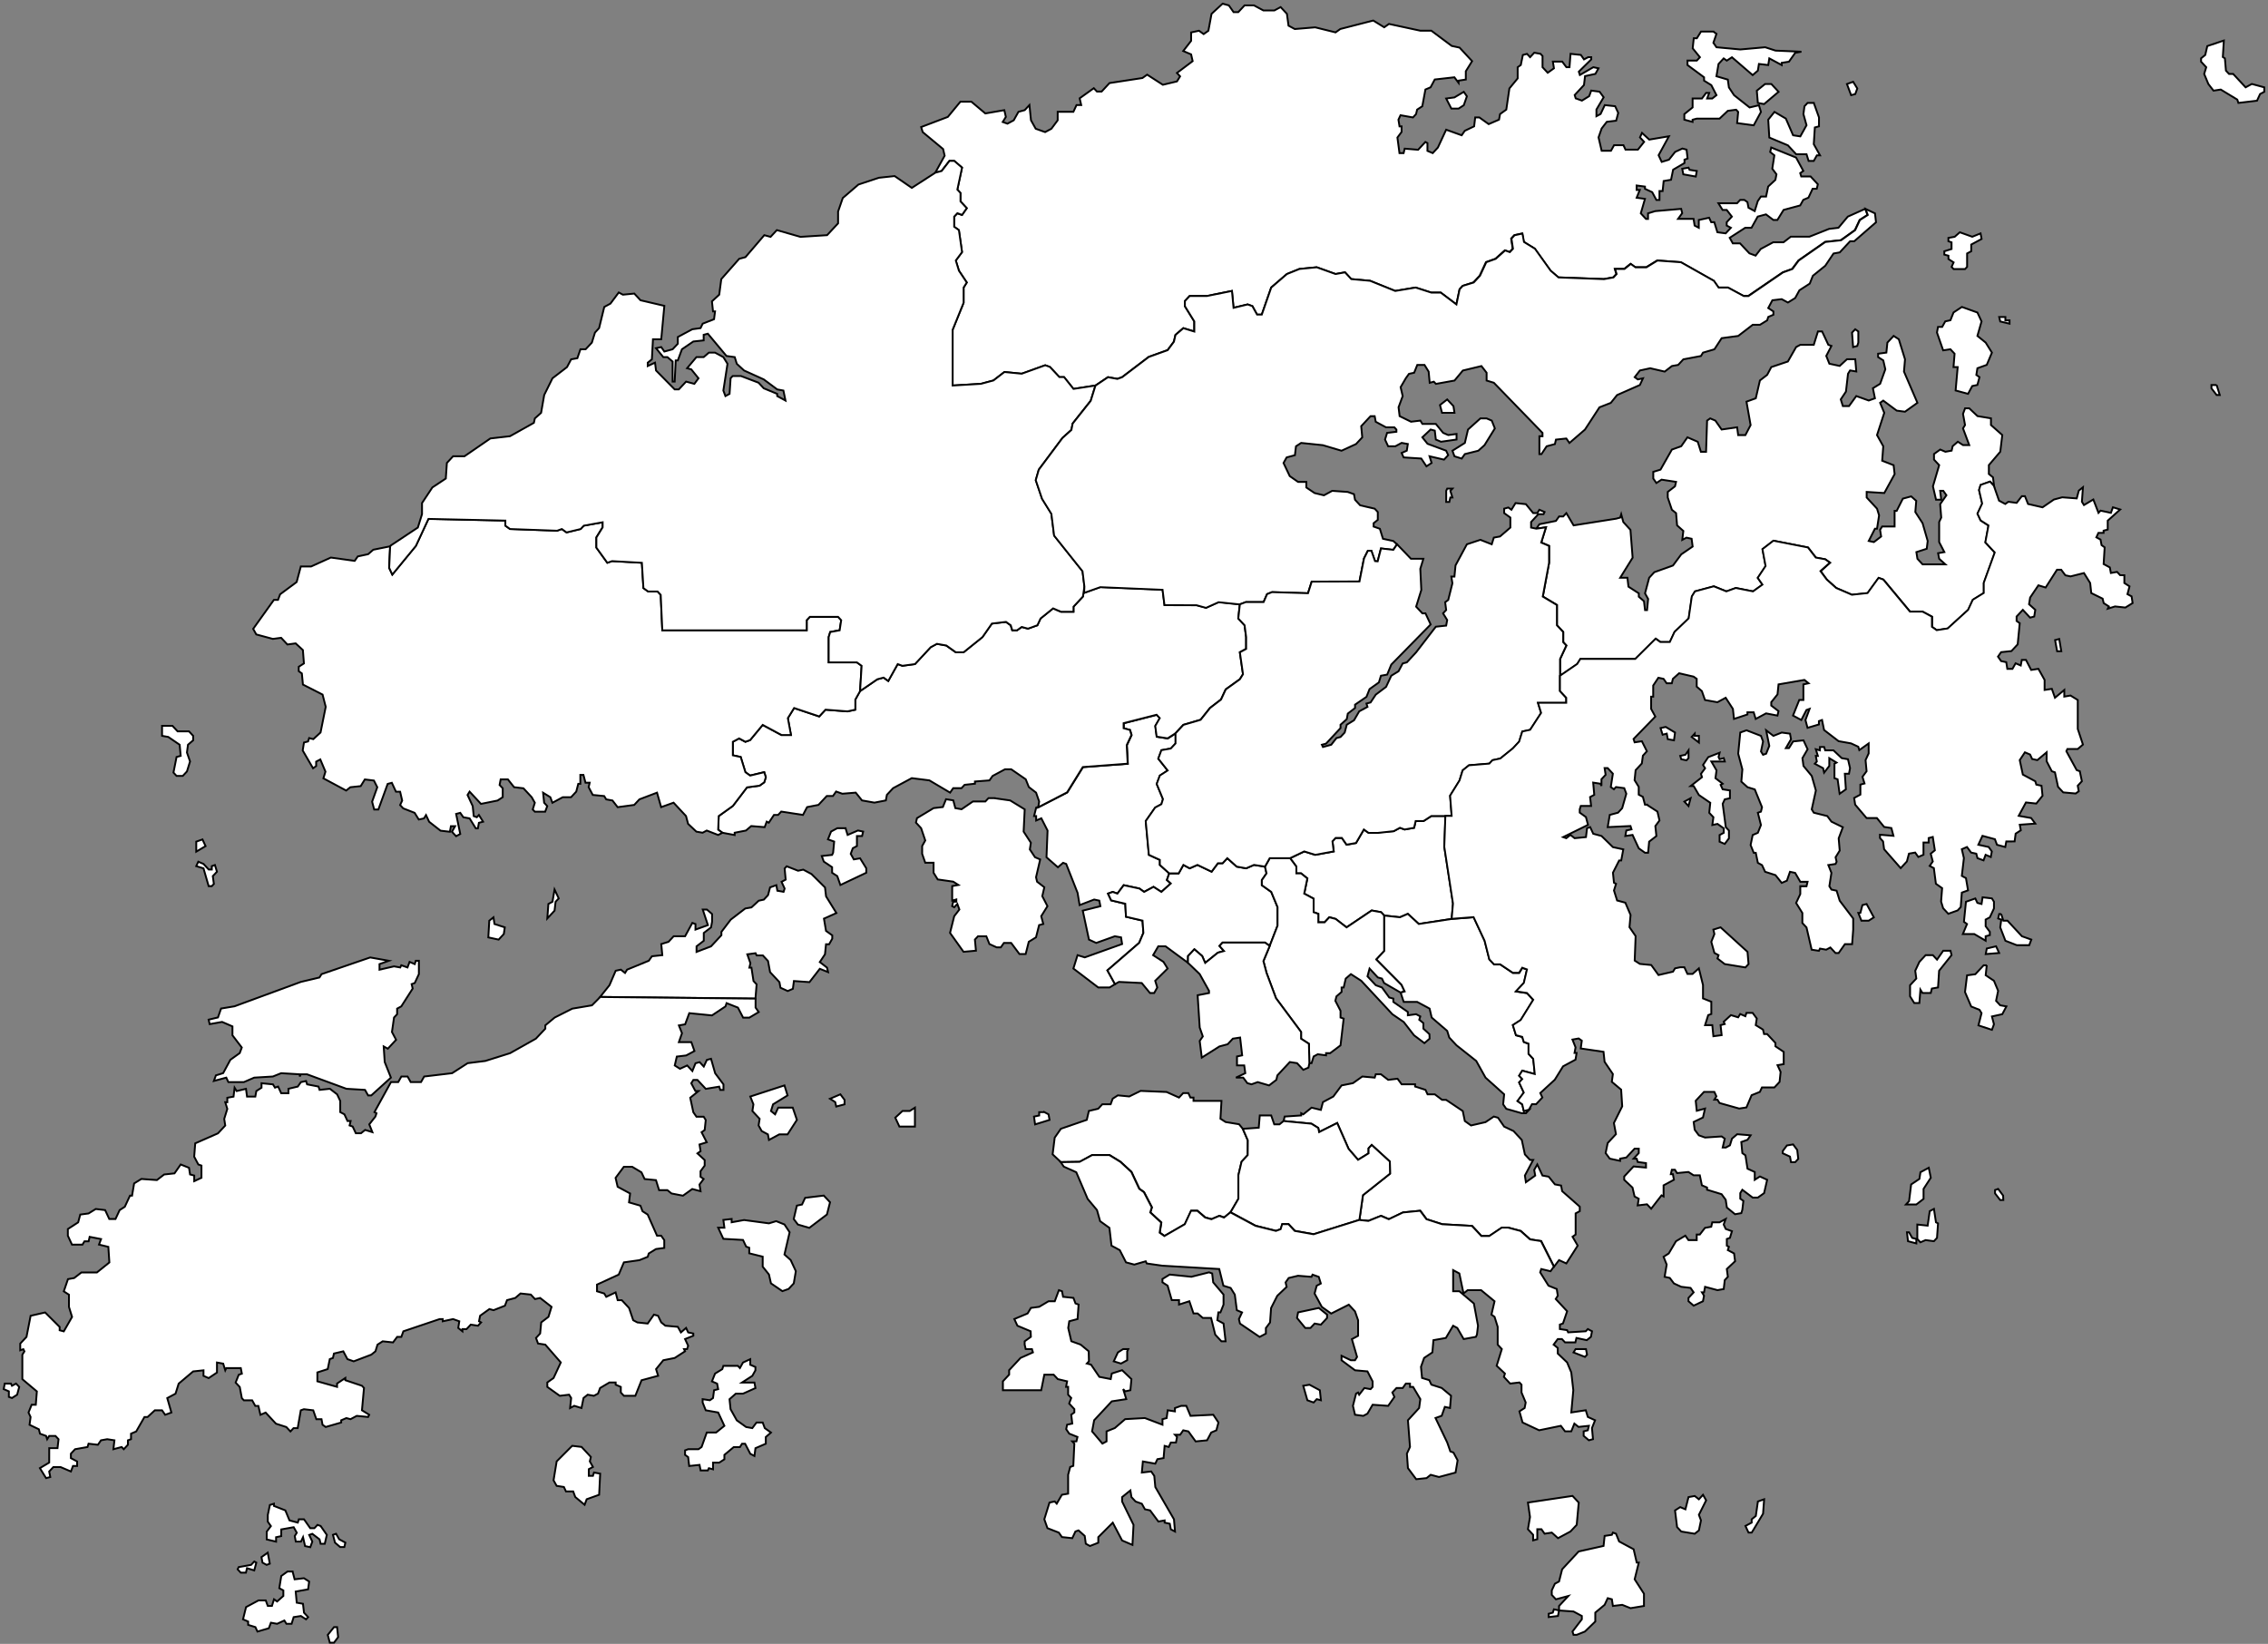 <svg width="614" height="445" viewBox="0 0 614 445" fill="none" xmlns="http://www.w3.org/2000/svg">
<rect x="0" y="0" width="614" height="445" fill="#808080" stroke="none"/>
<path d="M316.54 236.42L315.91 238.21L316.96 239.16L314.41 241.44L312.28 240.07L309.73 241.44L308.46 240.53L304.21 239.62L302.51 241.9L301.24 241.44L299.96 241.9L300.82 243.73L304.64 244.64L304.83 248.16L309.31 249.21L309.53 252.55L308.39 255.24L299.8 262.68L301.86 266.4L300.4 267.3H297.32L290.59 262.18L291.72 258.56L293.68 259.16L303.78 255.55L303.5 253.74L301.81 253.44L296.77 255.25L294.81 254.35L293.13 246.51L297.9 245.31L297.61 243.8L296.21 243.5L292.28 245.01L291.73 241.7L288.64 233.86L287.8 233.56L286.4 234.77L283.31 232.06L283.6 224.83L281.91 221.51L280.51 222.11V220.91H279.95L280.51 218.64L280.89 218.53L281.09 218.55L288.94 214.52L293.19 207.67L305.34 206.76L305.08 201.73L306.36 198.99L305.94 197.62L304.24 197.16V195.79L313.17 193.51L314.02 194.42L312.8 196.54L313.18 199.44L316.15 199.9L318.28 198.53V201.27L317 202.64L314.45 203.1L313.6 205.39L316.15 208.59L314.02 209.96L313.17 212.24L314.87 216.35L314.44 217.72L312.75 218.63L310.2 222.28L311.05 231.42L314.02 232.79V234.16L316.54 236.42ZM269.28 216.08L273.48 216.68L277.41 219.09L277.12 225.12L279.08 228.13L278.8 229.94L280.2 232.05L281.6 232.65L280.48 237.47L280.76 238.67L282.72 240.18L282.17 242.59L283.57 245.3L281.88 248.01L282.44 250.12L281.31 250.42L280.47 253.73L278.51 254.94L277.67 258.26H275.99L273.74 255.25H271.78L270.94 256.45H269.82L267.86 255.55L267.02 253.44H264.77L263.93 254.34L264.21 257.35L260.85 257.65L257.2 252.53L258.33 248.01L259.73 246.2L259.17 244.69L258.33 245.59L257.77 245.29L258.05 244.09H258.9V243.48L257.78 243.78V239.86L259.46 239.56L258.06 238.66L253.86 238.06L252.74 236.25V233.54H250.49L249.65 231.13V229.02L250.49 227.51L249.37 224.19L247.97 222.68L248.25 221.47L252.74 218.76L255.26 218.46L256.11 216.35L258.07 216.65L258.63 218.76L260.32 219.06L263.4 216.95H266.77L267.61 216.05H269.28V216.08Z" fill="white" stroke="black" stroke-width="0.5"/>
<path d="M393.02 248.75L384.1 250.12L381.13 247.38L379 248.3L374.75 247.84L373.9 246.93L371.35 246.47L364.55 251.04L361.58 248.75L359.88 248.3L358.6 249.67H356.9V247.38L355.63 246.93V243.27L353.08 241.9L353.93 237.79L352.23 236.42H350.96V234.59L349.26 232.31L353.08 230.48L356.06 231.4L361.07 230.48L360.73 227.74L361.58 226.83H363.28L364.55 228.65L367.1 228.2L369.23 224.54L370.5 225.46L377.3 225L379 224.08L380.27 224.54L382.83 224.08L383.25 222.26H385.38L387.5 220.89H391.32L391.03 229.27L393.38 244.61L393.02 248.75Z" fill="white" stroke="black" stroke-width="0.5"/>
<path d="M281.07 218.53L281.33 216.98L280.49 214.56L278.53 213.05L277.69 210.95L273.76 208.24H272.08L268.71 210.05L267.87 211.25L263.94 211.55V212.15L261.14 212.45L260.3 213.35H258.05L257.21 214.56L251.6 211.24L246.83 210.64L241.79 213.35L240.1 215.16L239.82 216.67L236.73 217.27L233.36 216.67L231.67 214.56L228.04 214.86L226.35 214.26L225.51 215.47H223.83L221.58 217.88L218.5 218.48L217.38 220.6L211.5 219.69L210.65 220.6H209.53L208.13 222.71L207.57 222.41L207.01 223.91L203.37 223.61L201.95 224.82L198.89 225.42V226.04L195.56 225.42L194.41 224.6L194.56 220.9L198.39 218.16L202.21 213.14L205.61 212.68L206.88 211.77L207.31 210.4L206.88 209.03L203.06 209.95L201.78 209.03L200.51 204.92L198.38 204.46V200.8L200.08 199.89L201.78 200.8L203.06 200.34L206.46 196.23L211.56 198.97H214.12L213.27 194.4L214.97 191.66L221.77 193.94L223.47 192.11L229.41 192.57L231.54 192.11V189.37L232.82 187.08L237.49 183.88L239.18 183.42L240.46 184.33L243.01 179.76L244.28 180.22L247.68 179.76L251.93 175.19L253.62 174.27L256.17 174.73L258.73 176.56H260.85L265.96 172.45L268.51 168.8L272.33 168.34L273.61 169.25L274.03 170.62H275.31L276.58 169.71L278.28 170.17L280.83 169.25L281.68 167.42L285.08 164.68L287.21 165.59H290.61V164.22L293.16 161.48L293.58 158.74L293.51 160.45L297.88 158.9L314.74 159.61L315.26 163.76L323.94 163.79L326.5 164.5L329.91 162.97L335.65 163.57L335.23 167.41L336.93 169.24L337.35 172.44V175.64L335.65 176.56L336.51 182.5L335.65 183.87L331.83 186.61L330.55 189.35L327.58 191.64L325.03 194.84L320.36 196.21L318.23 198.5L316.1 199.87L313.13 199.41L312.75 196.51L313.97 194.39L313.12 193.48L304.19 195.76V197.13L305.89 197.59L306.31 198.96L305.03 201.7L305.29 206.73L293.14 207.64L288.89 214.49L281.07 218.53ZM204.52 270.31L162.47 269.86L165 266.7L166.68 262.78L168.08 262.48L169.21 263.38L169.77 262.48L175.65 260.07L176.49 258.86L179.3 258.56L179.02 255.55L180.98 254.95L182.38 253.44H185.47L187.43 249.83L188.28 250.13V251.64L191.65 250.43L190.25 246.21H191.37L192.77 247.42V249.53L192.49 251.04L190.53 252.55V254.66L188.57 256.17V257.68L192.5 256.17L195.3 253.16V252.26L197.83 248.94L201.75 245.93L203.44 245.63L205.4 243.82L206.8 243.52L207.92 242.32L208.48 240.21L210.17 239.61L210.45 241.12L212.13 241.42L212.42 240.52L211.58 238.71L212.7 238.11L212.42 235.1L212.98 234.5L216.06 235.71L217.46 235.41L219.7 236.61L223.35 240.23L223.63 242.64L226.43 247.16L223.06 248.67L223.62 251.99L225.31 253.2V254.1L224.46 255.61H223.62L223.34 258.32L221.94 260.43L223.9 261.94L224.18 263.15L221.94 262.25L219.14 265.86L214.93 265.56L214.65 267.67L213.25 268.27L211.29 267.37L211.01 265.86L208.48 263.15L207.92 260.14L206.52 258.63H204.84L204.55 258.03L202.31 258.33L203.15 260.74L202.87 261.94H203.43L203.99 265.56L204.83 266.46L204.52 270.31ZM228.91 224.21L229.47 226.02L232.27 224.81L233.67 225.11L233.38 226.31H231.99V229.02L230.87 229.62L230.31 231.13L231.15 232.64L232.84 232.34L234.52 235.05V236.25L227.51 239.57L226.67 237.16L225.27 236.25V234.74L223.02 233.23L222.47 231.72L225.27 231.42L225.55 230.82L225.83 227.81L224.15 227.21L224.99 225.1L226.68 224.19H228.91V224.21ZM280.49 218.62L280.87 218.51L280.49 218.62Z" fill="white" stroke="black" stroke-width="0.5"/>
<path d="M316.54 236.42H319.09L320.37 234.13L322.07 235.05L324.18 234.13L328.01 235.96L329.71 233.68H330.98L332.26 232.31L334.81 234.59L337.36 235.05L339.48 234.13L342.46 234.59L342.88 236.42L341.61 238.25V239.62L344.16 241.44L345.86 245.55V250.58L343.74 256.06L342.46 255.15H330.98L330.14 256.06L331.36 257.44L329.71 257.89L326.27 260.66L325.46 258.8L323.34 256.97L321.63 258.8L321.6 260.62L315.54 256.16H313.57L312.17 258.56L314.98 260.38L316.1 262.18L312.74 265.5L313.3 267.31L312.46 268.81H311.33L309.09 266.1L302.92 265.8L301.86 266.4L299.81 262.68L308.4 255.24L309.54 252.55L309.31 249.21L304.83 248.16L304.64 244.64L300.82 243.73L299.97 241.9L301.25 241.44L302.51 241.9L304.22 239.62L308.47 240.53L309.74 241.44L312.29 240.07L314.41 241.44L316.96 239.16L315.91 238.21L316.54 236.42Z" fill="white" stroke="black" stroke-width="0.5"/>
<path d="M374.75 247.84V257.43L372.62 259.71L379.42 266.56L380.27 268.39L379.18 268.69L374.7 266.1L374.13 264.9L373.01 264.59L370.77 262.18L370.21 264.29L372.45 266.7L374.13 267.31L376.1 270.02L377.21 270.32V271.22L381.14 273.94V274.84L383.38 274.54L384.51 275.14L384.22 276.04L385.34 276.95V278.45L386.98 279.96L387.03 281.16L385.62 282.37L382.82 280.26L380.02 276.65L376.94 274.54L368.53 265.5L365.72 263.69L364.32 264.9L363.76 267.31H363.2V268.51L361.8 269.72L361.51 270.92L362.91 273.63V275.44L363.76 275.74L362.91 282.97L360.11 285.08H358.99V285.68L356.75 285.38L355.63 285.98L355.07 287.79L354.48 287.8L354.35 282.55L352.23 281.18V279.35L345.44 270.22L342.88 263.37L342.03 260.17L343.74 256.06L345.86 250.58V245.55L344.16 241.44L341.61 239.62V238.25L342.88 236.42L342.46 234.59L343.74 232.31H349.26L350.96 234.59V236.42H352.23L353.93 237.79L353.08 241.9L355.63 243.27V246.93L356.9 247.38V249.67H358.6L359.88 248.3L361.58 248.75L364.55 251.04L371.35 246.47L373.9 246.93L374.75 247.84Z" fill="white" stroke="black" stroke-width="0.5"/>
<path d="M232.84 187.08L231.56 189.37V192.11L229.43 192.57L223.49 192.11L221.79 193.94L214.99 191.66L213.29 194.4L214.14 198.97H211.58L206.48 196.23L203.08 200.34L201.8 200.8L200.1 199.89L198.4 200.8V204.46L200.53 204.92L201.8 209.03L203.08 209.95L206.9 209.03L207.33 210.4L206.9 211.77L205.63 212.68L202.23 213.14L198.41 218.16L194.58 220.9L194.43 224.6L195.58 225.42L194.42 226.03L191.33 224.82L190.21 225.42L188.52 225.12L186.28 223.01L185.72 220.9L182.35 217.28L178.99 218.49L177.87 214.57L173.1 216.38L171.7 217.89L167.21 218.5L165.81 216.69L164.12 216.39L163.57 215.49L160.48 215.19L159.36 213.08L159.64 211.88H158.51L157.95 209.77H157.11V212.18H156.55L156 214.29L154.6 215.8H152.35L149.55 217.31L148.99 215.8L147.03 214.59L147.31 217.3L148.15 218.21L147.59 219.72H144.79L144.23 219.12L144.79 217.31L143.95 215.8L141.71 213.39L139.18 213.09L137.5 210.98H135.54L135.25 212.49L136.1 213.39V215.79L134.7 216.7L130.21 217.61L127.13 214.29L126.57 215.2L127.97 218.21L128.25 220.92L129.09 221.22L129.65 220.62L130.78 222.43L129.65 222.73L129.37 224.24H128.81L127.13 221.53L125.44 221.23L124.6 220.03L123.48 220.33L124.6 225.76L123.48 226.36L122.36 225.16L123.2 223.65H122.07L121.79 225.16L119.26 224.86L116.18 222.45L115.33 220.64L114.78 221.54L113.37 221.84L112.25 220.03L109.16 218.82L108.32 217.92L108.88 216.72L108.32 214.31H107.2L106.08 211.9L104.95 212.2L102.43 219.13H101.3L100.74 217.02L102.14 213.1L101.23 211.29L98.77 210.99L97.65 212.8L94.84 213.1L93.72 214L87.55 210.69L88.11 208.88L86.71 205.57L85.59 206.17V207.37L84.75 207.97L81.95 203.15L82.29 201L83.41 200.7L83.69 199.79L84.82 200.09L86.78 198.28L88.18 191.34L87.33 188.02L82.01 185.31L81.72 182.29L80.88 181.69V180.49L82.28 179.59L82 175.97L80.04 174.16L77.8 174.46L76.11 172.65L73.87 172.95L69.38 171.74L68.54 170.23L74.15 162.39H75.27L75.83 160.88L80.31 157.56L81.44 153.34H84.24L89.57 150.93L96.02 151.83L96.86 150.62L99.66 150.02L101.06 148.81L105.61 147.89L105.35 153.69L106.2 155.52L112.58 147.75L115.98 140.44L136.8 140.9V142.27L138.07 143.18L150.82 143.64L152.09 143.18L153.37 144.1L157.19 143.18L158.05 142.27L163.15 141.36V142.73L161.45 145.47V148.21L164.42 152.32L165.7 151.86L173.77 152.32L174.19 159.18L175.47 160.1H178.02L178.87 161.01L179.3 170.61H218.39V167.87L219.24 166.96H226.89L227.74 167.87L227.31 170.61L224.76 171.07L224.34 172.44V179.29H231.99L233.27 180.21L232.84 187.08ZM46.68 196.48L48.08 197.98H51.17L52.29 199.19V200.4L50.89 201.6L50.61 203.71L51.45 206.12L50.61 208.83L49.48 210.04H47.8L46.96 209.13L47.8 204.91L48.92 204.61L48.64 201.6L45.56 199.49L43.87 199.19V196.48H46.68ZM133.59 248.32L133.87 250.13L136.66 251.03L136.39 252.84L134.99 254.35L132.2 253.75L132.46 249.23L133.59 248.32ZM55.09 233.86L56.49 235.37H57.34V234.46L58.18 234.16L58.74 235.97L57.61 237.17L57.9 239.28L57.34 239.88H56.49L55.09 235.06L53.13 234.46L53.68 233.26L55.09 233.86ZM150.13 240.79L151.26 243.2L150.41 244.1L150.13 246.51L148.17 248.62L148.46 244.7L149.57 244.1L150.13 240.79ZM53.13 230.54V227.83L54.81 227.23L55.65 229.04L53.13 230.54ZM105.83 147.64L105.62 147.92L105.83 147.64Z" fill="white" stroke="black" stroke-width="0.5"/>
<path d="M393.02 248.75L398.97 248.3L401.95 254.69L403.22 259.71L404.5 261.08H406.19L409.59 263.37H411.29L412.14 262L413.42 262.45L412.57 266.11L410.44 268.39L413.42 268.85L415.11 270.67L411.72 276.15L409.59 277.52L410.44 280.26L412.14 280.72L412.57 282.09L413.84 282.55V285.29L415.11 286.66L415.54 290.77L412.14 289.85L411.29 291.22L412.14 292.13L411.29 293.05L412.57 295.79L410.86 298.07L412.14 298.98L412.57 300.81L413.94 300.44L413.1 301.35H411.98L407.78 300.15L406.94 298.94L407.21 296.23L402.17 291.71L399.65 287.19L394.32 282.97L392.35 280.86L391.79 279.06L387.59 275.44L387.03 273.03L383.67 271.22H380.02L379.18 268.69L380.27 268.39L379.42 266.56L372.62 259.71L374.75 257.43V247.84L379 248.3L381.13 247.38L384.1 250.12L393.02 248.75Z" fill="white" stroke="black" stroke-width="0.5"/>
<path d="M354.48 287.8L354.23 289L352.83 289.6L351.14 287.79L349.18 287.49L345.81 291.11L345.54 292.31L343.57 293.82L340.49 292.92L338.81 293.52L337.69 293.21L336.57 291.71H334.6L337.13 290.51L336.84 288.4H334.88V285.98L336.28 285.68L335.73 280.86L333.76 281.16L332.36 282.67L330.12 283.27L325.35 286.29L324.79 281.77L325.63 280.56L324.79 278.15L324.23 269.41L327.31 268.81V268.21L324.79 263.69L321.6 260.62L321.63 258.8L323.34 256.97L325.46 258.8L326.27 260.66L329.71 257.89L331.36 257.44L330.14 256.06L330.98 255.15H342.46L343.74 256.06L342.03 260.17L342.88 263.37L345.44 270.22L352.23 279.35V281.18L354.35 282.55L354.48 287.8Z" fill="white" stroke="black" stroke-width="0.5"/>
<path d="M179.01 357.97L180.13 358.87L183.5 359.17L184.34 360.68L185.74 359.47L186.3 360.68L187.69 360.98L187.7 361.58L185.46 362.48L186.3 364.29L186.01 365.19H185.17L185.46 365.79L182.65 367.6L179.57 368.21L177.61 370.62L178.17 372.42L173.68 373.63L172 377.84H168.91L168.07 376.94V375.43L166.67 374.83V374.23H164.99L162.46 375.73L161.9 377.24L160.78 377.84L159.09 377.54L157.97 378.44L157.42 381.15L155.46 380.55L154.34 381.15L154.63 378.44L154.07 377.54L151.54 377.84L148.17 375.43V374.23L149.86 373.03L151.82 368.81L147.62 363.99L145.66 363.69L145.11 362.19L146.23 360.98L146.52 357.97L148.48 356.47L149.32 353.76L146.23 351.35L144.83 351.65L143.71 350.44L140.91 350.14L139.5 351.35L137.26 351.95L136.7 353.45L133.62 354.66L132.49 354.36L129.97 356.17L129.68 357.67L130.24 357.97L129.4 358.87L127.44 358.57L126.31 359.78H125.19V360.38L124.06 359.48L124.34 357.67L122.66 357.07L119.86 357.67V357.07H119.02L109.2 360.38L108.65 361.89H107.52L106.4 363.39L103.6 363.09L102.2 363.99L101.64 365.8L100.52 366.7L95.75 368.51L94.06 367.91L92.94 365.8L90.41 366.4L90.13 367.6L89.28 367.9L88.72 370.61L85.92 371.51V373.92L91.25 375.42V374.52L93.49 373.02V373.62L97.98 375.12L98.54 375.72L97.99 381.76L99.95 382.97L99.66 383.57L96.58 383.27L94.89 384.17L93.77 383.87L92.37 384.47V385.07L88.17 386.28L87.32 385.68L87.04 384.18H85.64L84.8 381.77L82.27 381.47L81.43 381.77L80.59 386.59H79.47L78.63 387.49L77.51 386.29L74.71 385.39L71.91 382.38L70.51 382.99L69.95 380.58H69.11L68.27 379.07H66.02L65.47 378.47L64.91 375.46L63.79 374.26L64.63 372.15L65.48 371.85L65.19 370.34H61.26L60.98 370.94L60.42 369.13L58.74 368.83V371.54L56.49 373.05L55.09 372.44V370.94L52.29 371.24L48.37 374.55L47.52 377.26L45.28 378.46L46.4 382.37L44.71 382.98L43.87 381.77H41.91L39.95 383.58H39.11L36.87 387.49L35.47 388.09V389.59L34.63 389.89V391.09L33.5 392.3L32.94 391.7L30.7 392.3L30.98 389.89L29.02 389.59L27.34 389.89L26.5 391.1L23.97 390.8L23.69 391.7L20.32 392.3L19.19 393.51V394.71L20.88 395.62V396.83H19.76L19.2 398.33L16.4 397.13H14.44L13.32 398.33L13.61 399.83L12.48 400.13L10.8 397.42L13.32 395.92L13.33 392.01H15.57L15.85 389.6L15.01 388.7H13.32L12.77 389.6L12.48 388.7L10.83 388.1L10.52 386.9L8 385.69L8.28 383.58L7.72 382.37L8.57 380.26H9.69L9.98 376.65L6.05 373.34V366.72L6.61 365.82L6.32 365.22L5.48 365.52V363.71L7.17 361.9L8.29 356.18L12.22 355.28L16.15 359.2V360.1L17.27 360.4L19.51 356.49L18.67 353.78V350.47L17.27 349.57L18.4 346.26L20.08 345.96L22.04 344.45H26.24L29.61 341.74L29.33 337.52L26.8 336.91L27.36 335.41L24.27 334.81L23.99 336.02H22.87L22.32 336.92H19.49L18.37 334.51V332.7L21.16 330.89L21.73 328.78L23.97 328.48L25.93 327.27L28.46 327.57L29.58 329.98H31.27L32.39 327.57L33.79 326.67L35.19 323.66H35.75L36.31 320.35L38.27 319.14L42.48 319.44L44.44 317.93L47.24 317.63L48.92 315.22L51.17 316.12L51.45 317.92L52.58 318.22V319.73L54.54 318.83V315.52L53.69 315.22L52.57 313.11L52.85 309.5L59.02 306.79L60.98 304.68L60.7 302.88L61.54 300.17L60.98 298.36H61.54V297.16L63.22 296.86L63.51 294.45L64.07 295.35L66.59 294.74L66.88 296.85H69.12L69.4 295.34L70.8 294.44V293.23L73.89 293.53L74.45 294.43L75.29 294.13L76.13 295.94H78.09V294.73L80.62 294.13L81.46 292.93L82.86 292.63L83.14 293.53L86.23 294.13L86.51 295.03L89.31 294.73L91.27 296.24L92.11 298.04V301.05L93.24 301.65L94.08 303.46H94.92L94.64 304.66L95.48 304.96L96.33 306.77H97.73L98.85 305.87L100.81 306.47L99.97 304.36L101.63 302.25L101.93 301.35L101.37 301.05L105.85 292.92H107.81L108.66 291.41H110.34L111.18 292.92H113.98L114.83 291.41L122.4 290.51L126.61 287.8L131.38 287.2L138.1 285.09L145.07 281.17L147.63 278.46V277.56L150.16 275.45L154.93 273.04L160.26 272.14L162.5 269.88L204.55 270.33V272.75L205.4 273.96L202.87 275.47H201.18L199.78 272.76L196.7 271.54L196.41 272.43L192.75 274.87L186.6 274.26L185.48 277.28L183.79 277.58L184.63 279.69L183.79 282.1H187.16L188 284.51L185.76 285.71L183.23 286.01L182.67 288.42L184.08 289.32L186.04 288.42L187.44 289.93L188.29 287.82L189.41 287.52L190.53 288.72L191.37 286.91L192.49 286.61L193.61 290.53L195.86 293.54V295.05H194.99L194.71 294.15L191.07 294.75L188.82 292.34H187.7L187.14 293.24L188.26 295.35H189.1L186.86 297.16L187.7 301.08L188.54 302.29H190.5L191.06 303.19L190.77 305.9L189.93 306.5L191.33 309.21L189.37 309.81L189.66 311.62L188.81 312.22L190.77 314.03V315.53L189.65 317.04V318.55L190.49 319.15L189.37 320.65L189.66 322.46L187.41 321.86L184.89 323.67L181.8 323.07L180.68 322.17H178.43L177.59 319.46L174.51 319.16L173.66 317.35L171.14 315.84H168.89L166.65 318.85L167.21 321.26L170.58 323.07L170.29 325.48L173.38 326.38L173.94 327.88L175.34 328.78L177.87 334.5H178.99L179.83 335.7V337.81L177.59 338.11L175.63 339.32L175.35 340.22L173.11 341.12L168.9 341.72L167.5 345.03L161.62 347.74V349.55L163.58 350.15L164.13 351.05L166.66 349.85L167.22 351.96H168.34L170.3 354.07L171.42 357.38L172.55 357.98L175.35 358.28L177.03 355.87L178.15 356.17L179.01 357.97ZM293.95 417.88L293.66 415.77L291.98 414.27L291.14 414.57L290.29 416.38L287.49 416.08L286.65 414.87L283.57 413.67L282.72 411.26L284.12 406.74L285.53 406.44L286.08 407.04L287.48 404.63L289.17 404.33V399.21L289.73 397.1L290.57 396.8L290.85 390.78L290.29 390.18H291.41L291.7 388.98L289.46 388.08L288.64 386.87L288.89 385.66L290.29 385.36L290.01 382.95L290.85 382.34V381.44L289.45 379.93L290.01 378.43L289.17 377.53V375.42H288.61L288.89 373.92L286.37 373.32L285.25 372.12H282.72L281.88 376.33H271.51V373.92L273.2 372.11V370.9L276.28 367.59L279.64 366.09L279.37 365.19H277.68L277.4 363.99V363.09L279.08 361.88L279.02 360.37L275.44 358.87L274.6 357.06L278.2 355.55L279.09 354.05L281.33 353.75L283.86 352.25H285.55L286.67 349.24L287.51 349.54L287.8 351.04L290.6 351.34L291.16 352.84L292 353.14L291.72 357.06L289.47 357.66L289.19 359.47L290.03 363.07L292.55 363.98L294.74 365.79L294.8 368.5L294.24 369.1L295.37 369.4L297.61 372.71L300.7 373.31L300.98 371.81L303.78 370.91L306.3 373.32L306.02 376.33L304.62 376.63L304.07 376.03L304.91 378.74L300.98 379.34L296.21 384.46L295.65 387.47L298.45 390.78L299.57 390.18V387.47L301.81 386.57L304.61 384.16L309.94 383.86L314.71 385.67V384.17L315.84 383.87L316.12 381.76L318.08 382.06V381.16L319.76 380.56H321.16L322.29 383.27L328.46 382.97L329.86 385.07L329.3 387.18L327.9 387.78L326.78 389.89L323.69 390.19L321.73 387.48L320.33 387.18L319.49 388.38H318.09L318.65 388.98L318.36 390.49H316.96L316.41 391.69L315.29 391.39L315.01 394.7L313.33 395L312.77 396.21L309.4 395.61L309.12 398.62L311.65 398.32L312.49 399.53L312.77 402.54L317.82 411.27L318.1 414.58L316.97 413.98L316.69 412.47L315.29 412.17V411.57L313.6 411.87L311.36 408.86L309.96 408.56L309.12 407.06L307.43 406.46L306.31 405.26L306.02 403.45L303.78 405.26V406.46L306.87 412.78L306.58 418.2L303.78 417L301.25 412.18L297.33 416.1V417.61L295.08 418.5L293.95 417.88ZM81.45 265.8L86.49 264.6L87.05 263.7L100.22 259.18L105.27 260.08L102.74 260.98V262.49L106.67 261.59L108.35 261.89L108.64 261.29L110.32 261.89L110.88 260.38L112.28 260.98L112.56 260.08H113.4V263.69L112.28 266.1L111.44 266.4L111.72 267.6L108.64 272.42L107.51 273.03V274.54L106.67 275.44L106.11 279.36L107.23 281.47L104.99 283.88L103.87 283.27L104.15 287.49L105.83 291.71L100.51 296.53H99.66L98.82 295.03L93.78 294.73L83.12 290.81H81.44L81.15 291.41V290.81L76.11 290.51L73.87 291.41L68.82 291.71L66.02 292.92H61.82L61.26 291.71L57.9 292.61L58.45 291.1L60.41 290.5L62.37 286.88L64.9 285.07L65.46 283.56L62.93 280.25V277.84L60.13 276.63L56.76 277.23L56.48 276.02L59.01 275.42L59.85 273.01L63.5 272.4L81.45 265.8ZM422.07 435.95V434.74L424.59 432.03L421.22 432.93L420.1 431.73V430.52L420.94 428.71L422.07 428.11L422.91 424.8L427.39 419.98L434.12 418.48L434.41 415.77L436.37 415.47L436.65 414.87L437.49 415.17L438.33 417.27L442.26 419.38L443.1 422.99H443.66L442.54 427.51L445.06 431.42V434.73L441.42 435.33L439.18 434.43L436.65 434.73L436.37 432.92L435.25 432.62L434.41 434.42L431.88 436.53V438.94L429.08 441.65L426.84 442.55H425.99L425.71 441.65L428.24 438.34V437.44L425.99 436.23L422.07 435.95ZM420.67 435.64L420.38 436.54L419.26 436.84V437.74L421.78 437.44L422.07 435.93L420.67 435.64ZM186.3 392.3H189.1L189.94 391.7L191.34 387.78H193.87L196.11 385.97L194.43 382.36L191.06 381.76L190.22 379.65V378.75L192.18 379.05L193.03 378.45L193.31 376.34L194.43 376.04L194.14 374.54L192.74 373.94L193.58 371.83L195.54 370.63L195.83 369.73H199.75L200.31 370.33L201.15 368.83L203.11 367.93V369.44L204.51 370.04V370.94L203.67 372.44L200.87 374.25H204.24L204.52 375.75L201.15 377.26H199.19L197.5 378.76L197.78 381.47L199.46 384.48L201.99 386.29L203.67 386.59L204.8 385.08H206.48L207.04 386.59L208.72 387.79L207.32 389V390.81L204.52 392.02L204.24 394.13L203.12 393.53L201.72 390.82H200.88L200.32 391.72H198.64L196.11 393.83V395.03L194.71 395.93H193.03V397.74L191.91 397.44L191.63 398.04H189.67L189.38 396.54L186.58 396.84L186.3 394.43L185.46 393.83V392.62L186.3 392.3ZM198.07 329.97V330.87L201.44 330.26L208.17 331.16L210.13 330.56L212.37 331.46L213.77 333.57L212.37 339.59L214.05 341.09L215.45 344.1L214.89 347.41L213.49 348.91L211.81 349.51L208.72 347.4L208.17 344.99L206.48 342.88V340.17L202.84 339.27V337.76L202 337.46L201.15 335.65L195.83 335.35L194.43 332.34H196.11L195.83 330.23L198.07 329.97ZM79.21 425.41L79.76 427.52L82.29 427.22L83.69 428.12L83.41 430.23L80.05 430.83L80.33 433.84L82.02 434.14L82.3 436.55L83.42 437.75L82.86 438.35L81.46 437.45L79.5 437.75L78.94 439.56H77.54L76.98 438.66L75.02 439.56L73.34 439.26L72.78 440.76L69.7 441.66L69.14 440.45L67.18 439.85V438.95L65.79 438.35L66.61 435.04L69.98 433.23H71.94L72.5 434.73H73.62L74.18 432.92L75.02 433.52L76.71 432.02V430.52L75.61 429.92L76.15 426.61L77.84 425.4H79.21V425.41ZM155.74 405.24L155.18 403.73H153.22L152.66 402.52L150.7 402.22L149.86 400.72L150.7 395.6L154.91 391.38L157.44 391.68L159.96 394.39L159.68 395.59L160.52 397.1L159.4 397.7V399.51H160.52L160.8 398.61L162.48 398.91L162.2 404.63L158.83 405.84L158.27 407.34L155.74 405.24ZM425.72 404.94L427.4 406.75L426.85 412.77L425.16 414.57L421.79 416.38L420.11 414.87L418.15 415.17L417.31 413.96H416.18V416.67L415.05 416.97V415.46L413.65 413.96L414.21 410.65L413.65 406.74L425.72 404.94ZM212.37 293.82L213.21 296.53L209.28 298.94L208.72 300.75L209.84 301.65L210.68 299.84H214.61L215.74 303.15L213.21 307.07H210.97L208.18 308.58L207.89 307.07L206.21 306.17L205.37 304.66L205.65 302.86L203.69 300.75L203.97 298.94L203.12 296.83L212.37 293.82ZM74.16 407.05V407.65L77.25 408.86L78.37 411.57L80.62 412.17L80.9 411.27H82.3L83.99 413.68H85.11L85.95 412.78L86.8 413.08L88.48 415.49L87.92 417.9H86.8L86.51 416.7L84.55 415.2L83.71 415.5L84.55 417.31L84 418.82L82.59 418.52L82.04 416.11L81.48 417.31H80.08L79.79 415.81L80.35 414.91L79.51 413.41L76.14 414.01V415.82L74.74 416.12V417.32L72.21 416.72V414.61L73.34 413.11L72.5 411.91V410.1L73.06 407.39L74.16 407.05ZM223.02 323.64L224.71 325.45L223.87 328.76L219.1 332.38L216.01 331.48L214.88 329.98L215.73 326.36L217.13 326.06L217.97 324.25L223.02 323.64ZM461.04 404.64L461.89 406.14L459.93 410.06L460.49 411.57L459.93 414.28L458.8 415.18L455.16 414.58L454.03 413.38L453.47 408.87L454.87 407.97L456.28 408.57L457.12 405.26L458.8 404.96L459.93 405.86L461.04 404.64ZM247.69 299.84V304.96H243.49L242.37 302.55L244.33 300.74H246.29L247.69 299.84ZM474.78 413.97L474.22 414.87H473.37L472.53 413.07L474.22 412.17V411.27L475.34 410.37L475.9 406.45L477.59 405.85L477.3 409.76L474.78 413.97ZM2.95 374.53L3.24 375.13L4.34 374.53L5.2 375.43L4.64 377.54L3.24 378.44L2.4 378.14V376.63L1 376.03L1.28 374.53H2.95V374.53ZM305.16 365.8V368.21L303.48 369.11L301.52 368.51L302.64 366.1L304.05 365.2H305.45L305.16 365.8ZM91.26 440.46L91.54 443.17L90.42 444.67H89.29L88.73 442.57L90.42 440.46H91.26V440.46ZM227.51 296.23L228.64 297.74V298.94L226.39 299.54L226.11 298.33L224.71 297.43L227.51 296.23ZM68.83 422.7L69.39 423L68.83 425.11L66.87 424.5L66.58 425.71H65.18L64.34 424.81L64.62 424.21L67.98 423.61L68.83 422.7ZM90.98 415.18L91.82 416.68L93.5 417.58L93.22 418.78H92.09L90.69 417.58L90.14 415.47L90.98 415.18ZM72.48 420.3L73.04 423.28L72.19 423.61L71.07 423.01L70.78 421.51L72.48 420.3Z" fill="white" stroke="black" stroke-width="0.5"/>
<path d="M387.87 41.45L389.27 39.94L391.51 35.11L395.71 36.62L396.55 35.41L399.08 34.2L399.37 31.79H400.49L403.02 33.6L405.82 32.39L406.1 30.88L407.79 29.67L408.63 23.94L410.87 21.22V18.2L411.72 17.59L412.27 14.88L413.39 14.58L414.23 15.48L415.36 14.27L417.04 14.57L417.6 15.17V18.19L419 19.7L420.69 18.49L420.4 16.68H422.93L424.06 18.19H424.9L425.18 14.57L427.98 14.87L428.82 16.08L429.95 15.48H430.79V16.08L427.42 19.4L427.71 20.3L431.35 18.19L432.75 18.49L431.91 20L429.11 20.6L428.82 23.01L426.3 25.73L426.58 26.63L428.27 27.24L430.23 26.03L430.78 24.52L433.03 24.82L434.15 26.33L432.19 29.65V31.46L433.32 30.86L434.45 28.45L437.25 28.75L438.09 30.56L437.53 32.67L435 32.97L433.6 34.78L432.76 37.19L433.6 40.81H436.13L436.97 39.3H439.5L440.06 40.51H443.42L445.1 38.4L443.98 37.19L444.53 35.98L446.49 37.79L451.82 36.89L449.02 42.02L449.86 43.83L451.82 43.23L453.5 41.12L455.46 40.21L456.59 40.51L456.87 42.92L456.03 43.22V44.13L452.95 45.94L452.39 48.66L450.39 49L450.11 51.72H449.26V54.13H448.42L447.29 52.02L445.33 51.11V50.51L443.08 50.21V51.42H443.93L443.08 53.53L445.33 53.83L444.2 57.75L445.6 59.26H446.16V57.75L448.12 57.15L455.13 56.54L455.41 57.7L454.29 59.25H458.49L458.77 61.06L459.9 61.66V59.55L462.7 58.94L463.26 60.15H464.1L464.94 62.87L467.18 63.17L468.59 61.66L467.46 61.06V60.15L468.86 58.64L467.46 56.83H466.34L465.22 55.02H470.26L471.1 54.12H472.23L473.07 54.72L473.35 56.23L475.04 57.14L475.88 54.42L476.72 53.21H478.12L478.68 50.5L480.64 48.69L480.93 47.18L479.8 45.67L480.36 42.05L479.23 41.14L479.51 39.93L486.24 42.65L488.2 46.27L487.36 46.87L487.64 47.77H490.17L492.13 49.88L491.84 51.09H490.72L489.59 53.5L488.19 54.1L487.35 55.61L482.86 56.82L481.18 59.54H480.09L478.09 58.03L475.85 58.63L474.17 61.65H472.48L468.27 64.37L469.11 65.88H471.07L473.6 68.58L475.28 69.2L476.68 67.39L480.05 65.58H482.85L484.81 64.07H489.86L495.18 61.96L497.71 61.66L500.24 58.64L504.96 56.53L505.57 58.17L503.44 59.54L502.16 62.28L498.34 65.02L494.09 65.48L486.87 70.51L485.17 72.8L482.62 73.72L473.27 80.12H472L467.75 77.83H465.2L463.92 76L455 70.97L448.63 70.51L445.65 72.34H442.68L441.41 71.42L439.71 72.79H437.16L437.58 74.16L436.73 75.08L434.17 75.54L421.85 75.08L419.72 73.25L415.47 67.31L412.5 65.48L412.08 63.2L409.95 63.66L409.1 64.58L409.52 67.32L408.67 68.23L407.39 67.77L404.84 70.05L402.29 70.96L400.59 74.62L398.89 76.45L395.99 77.38L395.14 78.3L394.28 82.41L390.04 79.21H387.49L383.24 77.84L377.71 78.76L370.91 76.01L365.81 75.55L364.12 73.72L361.56 74.18L356.46 72.35L351.79 72.81L348.39 74.18L344.14 77.84L341.59 85.16H340.31L339.04 82.87L337.76 82.41L333.94 83.33L333.51 78.76L326.72 80.13H322.05L320.77 81.5V82.87L323.32 86.99V89.73L320.35 88.82L318.22 90.65L317.8 92.48L316.1 94.77L311 96.6L303.78 102.09L302.5 102.55L299.95 102.09L296.55 104.37L290.6 105.29L288.05 102.09H286.78L284.22 99.35L282.95 98.89L276.58 101.17L271.91 100.71L268.94 103L265.54 103.91L257.89 104.37V89.27L260.86 81.96V77.84L261.72 76.47L259.59 73.27L258.74 70.53L260.43 68.24L259.58 62.3L258.3 61.39V58.65L259.16 57.73L260.43 58.19L261.71 56.36L260.01 54.53V52.24L259.16 51.32L260.43 45.38L258.3 43.55H257.03L254.9 46.29L253.2 46.75L255.74 42.15L255.32 40.34L249.8 35.76L249.38 34.39L256.6 31.65L260 27.53H262.97L266.75 30.71L271.89 29.82L272.31 31.65L271.46 33.02L272.74 33.48L274.44 32.56L275.72 30.27L277.42 29.81L278.69 28.44L279.11 32.56L280.39 34.85L282.94 35.76L284.64 34.85L286.34 32.56V30.27H290.59L291.44 28.44H292.71L292.29 26.61L296.12 23.87L296.97 24.78H298.24L300.36 22.49L309.28 21.12L310.56 20.21L314.81 22.95L318.63 22.04L319.48 20.67L318.63 19.75L322.88 16.55L322.46 14.72L320.33 13.81L322.46 11.06V8.78L324.59 8.32L325.86 9.23L327.14 8.32L327.99 3.75L330.98 1L332.68 1.46L333.96 3.29H335.23L336.93 1.46H339.48L342.03 2.83H345L346.7 1.92L348.4 3.75L348.83 6.95L350.53 7.86L356.05 7.4L361.57 8.77L362.85 7.85L371.77 5.56L374.74 7.39L376.02 6.48L384.51 8.31H387.49L393.01 12.43L395.14 12.89L398.53 16.55L396.83 19.29V21.53L394.87 21.83V22.43L393.74 20.92L388.42 21.52L387.29 23.63L385.89 24.23L385.05 28.76L383.65 29.67L383.36 30.88L382.52 31.79L379.15 31.19L378.59 32.4L378.88 34.21H379.44V35.72L378.31 37.23L378.87 41.45H379.99L380.28 40.24L383.92 40.54L385.88 38.43L386.44 38.73V40.84L387.87 41.45ZM463.85 8.56L464.69 9.16L463.85 11.58L464.69 12.79L471.14 13.39L477.87 12.79L480.67 13.7L487.68 14L486 14.3L484.31 16.7L482.35 17.01V17.61L478.99 15.8L478.7 17.61L476.18 17.31L475.89 19.12L474.49 20.33L468.88 15.5L467.48 16.41L466.64 15.81L465.24 17.32L464.68 20.64L467.76 21.55L468.05 23.66L469.45 25.77L473.65 29.09L476.18 28.49L476.73 30.3L474.77 33.92L470.28 33.32L470.56 30.3L470.01 29.7L467.76 30L465.52 32.11H459.35L458.22 32.41V33L455.99 32.4V30.89L458.23 29.08V26.66H460.76L461.88 25.15H462.72L462.16 26.66H463.56L464.69 25.76L463.29 23.04L461.33 21.83V20.92L456.84 17.6V16.4H459.37L460.21 15.49L458.25 13.08L458.54 10.36H459.38L460.5 8.55H463.85V8.56ZM491.04 27.87L492.44 31.79V34.2L491.32 34.5L491.03 39.03L492.72 42.05H491.87L491.03 43.56H489.63L489.07 41.75H486.27L484.03 39.34L478.99 37.23L478.7 32.4L480.39 30.29L483.47 32.1L485.43 36.62L487.39 36.92L489.07 33.9L488.23 30.88L488.51 28.77L489.35 27.86H491.04V27.87ZM479.54 22.74L481.5 24.85L477.58 28.17L475.89 27.87L475.61 24.55L477.85 22.74H479.54ZM396.28 24.86L397.12 26.07L396.28 28.48L394.88 29.39H392.92L391.51 26.67L393.75 26.37L396.28 24.86ZM457.12 45.38L457.4 45.98L459.36 46.28L459.08 47.79L455.71 47.19L455.42 45.68L457.12 45.38ZM501.69 22.14L502.81 23.95L502.26 25.46L501.14 25.76L500.01 22.74L501.69 22.14Z" fill="white" stroke="black" stroke-width="0.5"/>
<path d="M296.57 104.36L295.29 108.47L290.4 114.63L290.06 116.35L287.65 118.53L281.24 127.11L280.42 129.96L282.13 134.99L284.65 139.06L285.39 144.95L293.08 154.6L293.59 158.75L293.17 161.49L290.62 164.23V165.6H287.22L285.1 164.69L281.7 167.43L280.85 169.26L278.3 170.18L276.6 169.72L275.33 170.63H274.05L273.63 169.26L272.35 168.35L268.53 168.8L265.98 172.46L260.87 176.57H258.76L256.2 174.74L253.65 174.29L251.96 175.2L247.71 179.77L244.3 180.23L243.03 179.77L240.48 184.34L239.21 183.43L237.51 183.88L232.84 187.08L233.26 180.23L231.98 179.31H224.34V172.46L224.76 171.09L227.31 170.63L227.73 167.89L226.89 166.98H219.24L218.39 167.89V170.63H179.3L178.87 161.03L178.02 160.12H175.47L174.19 159.21L173.77 152.35L165.7 151.9L164.42 152.35L161.45 148.24V145.5L163.15 142.75V141.38L158.05 142.3L157.2 143.21L153.38 144.13L152.1 143.21L150.83 143.67L138.08 143.21L136.81 142.3V140.93L115.99 140.47L112.59 147.78L106.21 155.55L105.36 153.72L105.62 147.92L105.83 147.64L113.12 142.81L114.25 139.19V136.18L117.05 131.95L120.69 129.54L120.98 125.32L122.66 123.51H125.74L132.75 118.69L138.07 118.08L144.53 114.46L144.8 113.26L146.49 111.75L147.33 106.92L149.57 102.4L153.5 99.38L154.62 97.27L156.3 96.97L157.14 94.55H158.54L160.23 92.75L161.07 90.03L162.19 88.82L163.59 83.09L165.27 82.18L167.51 79.17L168.63 79.77L171.72 79.47L173.4 81.28L179.85 82.79L179.01 91.84H176.77L176.48 97.27L175.36 98.17V99.08L177.33 98.17L177.6 100.29L182.65 105.41H183.77L185.74 103.3L187.98 103.91L189.1 102.4L187.14 99.98L186.01 99.68L188.54 96.67H190.5L191.91 95.46H193.58L195.83 96.67L196.95 98.48L195.83 105.72L196.39 107.22L197.51 106.62L197.79 102.4L198.35 101.79H200.6L205.36 103.6L206.76 105.11L210.4 106.62L210.41 107.22L212.65 108.43L212.09 105.72L210.41 105.41L206.76 102.7L201.44 100.29L199.47 98.48L198.91 96.67L196.67 96.36L191.63 90.33L190.5 90.63V92.14L187.7 92.44L184.61 94.55L183.5 97.57H182.93L182.65 103.3H182.09V97.87L180.69 96.67H179.57L177.6 94.25L179.01 93.95L179.85 95.16L182.09 94.55L183.5 93.05V91.23L187.42 89.13L189.66 88.82L190.23 87.62L193.31 86.41L193.58 84.3H193.03L192.74 81.58L194.71 79.77L195.27 75.55L200.12 70.06L201.81 69.61L206.91 63.66L208.61 64.12L210.31 62.29L216.69 64.12L223.91 63.66L226.89 60.46V57.26L228.16 53.6L232.41 49.95L237.94 48.12L242.19 47.66L246.85 50.86L253.23 46.74L254.93 46.29L257.06 43.54H258.32L260.45 45.37L259.18 51.32L260.03 52.23V54.52L261.73 56.35L260.45 58.18L259.18 57.72L258.32 58.64V61.38L259.6 62.29L260.45 68.24L258.76 70.52L259.6 73.27L261.73 76.47L260.87 77.84V81.95L257.9 89.27V104.36L265.55 103.9L268.95 102.99L271.92 100.7L276.6 101.16L282.97 98.87L284.24 99.33L286.8 102.07H288.07L290.62 105.27L296.57 104.36Z" fill="white" stroke="black" stroke-width="0.5"/>
<path d="M380.58 102.4L379.18 104.81L379.74 107.22L378.62 110.24L378.91 112.65L381.99 114.16L384.52 113.86L385.08 114.76H388.72L390.68 117.17L392.08 117.77L394.32 117.47V118.98L390.11 119.58L388.71 118.98L388.43 116.57L387.3 116.27L385.06 118.38L386.46 120.13L391.5 122L392.06 123.21L390.93 124.42L387.01 123.51L387.57 125.32L386.17 126.23L384.77 124.12L380 123.82L379.45 122.61L380.85 122L381.13 120.19L379.45 119.89L377.76 120.8H375.8L374.96 118.99L375.52 117.18L378.04 116.88V116.28L377.49 115.68H375.24L372.44 114.17L372.16 112.66H371.03L368.51 115.37L368.79 118.39L367.11 120.2L363.18 122.01L358.13 120.51L352.25 119.9L350.85 120.81L350.56 123.22L348.32 123.82L347.48 125.33L349.16 128.88L351.41 130.45H353.65V131.96L355.89 133.47L358.42 134.08L360.66 132.87L364.86 133.17L366.55 133.77L366.83 135.28L368.23 136.79L372.16 137.7L373 138.61V140.72L371.87 141.63V142.54L373.56 143.14L374.4 145.85L377.2 146.45L378.2 147.36L377.18 148.86L373.85 148.48L372.95 151.98L372.23 151.92L371.25 149.11H370.3L369.25 151.21L368.03 157.44L355.09 157.48L354.1 160.61L344.36 160.31L343.02 160.85L342.07 163H337.28L335.64 163.62L329.9 163.02L326.49 164.55L323.93 163.84L315.25 163.81L314.73 159.66L297.87 158.95L293.5 160.5L293.57 158.79L293.06 154.64L285.37 144.99L284.63 139.1L282.1 135.02L280.4 129.99L281.22 127.15L287.63 118.57L290.05 116.39L290.39 114.67L295.28 108.51L296.56 104.39L299.96 102.11L302.51 102.57L303.79 102.11L311.01 96.62L316.11 94.79L317.81 92.5L318.23 90.67L320.36 88.84L323.33 89.75V87.01L320.78 82.89V81.5L322.06 80.13H326.73L333.52 78.76L333.95 83.33L337.77 82.41L339.05 82.87L340.32 85.16H341.6L344.15 77.84L348.4 74.18L351.8 72.81L356.47 72.35L361.57 74.18L364.13 73.72L365.82 75.55L370.92 76.01L377.72 78.76L383.25 77.84L387.5 79.21H390.05L394.29 82.41L395.15 78.3L396 77.38L398.97 76.47L400.67 74.64L402.37 70.98L404.92 70.07L407.47 67.79L408.75 68.25L409.6 67.34L409.18 64.6L410.03 63.68L412.16 63.22L412.58 65.5L415.55 67.33L419.8 73.27L421.93 75.1L434.25 75.56L436.81 75.1L437.66 74.18L437.24 72.81H439.79L441.49 71.44L442.76 72.36H445.73L448.71 70.53L455.08 70.99L464 76.02L465.28 77.85H467.83L472.08 80.14H473.35L482.7 73.74L485.25 72.82L486.95 70.53L494.17 65.5L498.42 65.04L502.24 62.3L503.52 59.56L505.65 58.19L505.04 56.55L507.6 57.76L507.88 60.17L501.99 65.3H500.87L498.06 68.32L496.38 68.62L494.14 71.94L490.78 74.66L489.94 76.77L487.14 78.58L485.99 80.68L484.03 81.89L482.35 80.98L479.82 81.28L478.7 83.39L480.1 84.3V85.2L478.7 85.8L478.42 86.71L476.46 87.92H474.5L470.57 90.94L466.09 91.54L464.13 94.55L461.04 95.46L460.49 96.37L455.72 97.27L454.32 98.78L452.63 99.08L450.67 100.59L446.75 99.68L443.95 100.29L442.55 102.1L443.39 102.71L444.79 102.41L443.95 104.22L437.78 106.94L436.09 109.05L433.01 110.26L429.08 116.29L424.88 119.91L424.04 118.7L421.23 119L420.95 120.21L418.71 120.81L417.31 122.92H416.75V118.09H417.59V117.18L404.42 103.61L402.46 103.01V100.9L401.06 99.09L396.02 100.3L393.77 103.01L388.73 103.92L388.17 103.32L387.05 103.62L386.77 100.6L385.65 98.79H383.69L382.84 100.9L381.44 101.2L380.58 102.4ZM415.91 143.11L416.75 141.91L421.23 141.01L422.08 139.8H423.2L424.05 138.9L426.01 142.22L437.51 140.41L438.63 140.11L438.9 139.21L439.47 141.32L441.4 143.43L441.99 150.97L438.62 156.4H440.58L440.86 158.81L443.66 160.62V161.53L445.06 162.74L445.35 165.15H445.9L446.19 162.13L445.35 160.62L446.47 156.4L447.87 154.89L452.92 153.08L455.16 150.06L458.24 147.95L457.96 145.84L456.56 145.54L455.43 146.14L455.72 143.73L454.03 142.22L453.75 138.9L452.62 137.99L451.5 134.67V133.16L453.46 131.65L453.75 130.44L449.82 129.84L448.42 130.75L447.58 129.54V127.73L449.54 127.13L452.62 121.7L455.15 120.79L456.83 118.38L459.62 119.59L460.47 122.3H461.87L462.15 113.86L462.99 113.26L464.39 113.86L466.08 116.27L470.28 115.67L470.56 117.78H472.52L473.93 115.07L472.81 108.73L475.33 107.82L476.45 102.99L478.41 101.48L479.53 99.37L484.02 97.86L486.26 93.94L487.39 93.34H491.03L492.16 89.72H493.28L494.97 93.34L495.81 93.64L494.41 96.35L495.25 98.46L498.05 99.06L500.01 97.25H502.26L502.54 100.56L500.86 100.27L500.3 101.17L499.74 106L498.34 108.11L498.9 109.92H500.58L502.54 107.21L505.91 108.42L507.59 107.82L507.04 105.1L509 103.89L510.4 99.97L509.85 97.56L508.45 96.66V95.75L510.68 95.45L510.96 92.74L512.65 90.93L514.05 91.84L515.73 97.27L515.45 100.59L519.09 109.04L515.72 111.45L513.48 111.15L509.84 108.44L508.99 109.04L510.11 111.75L508.15 117.78L509.84 120.8L509.55 124.72L512.64 125.93L512.92 128.34L510.12 133.46L505.35 133.16V134.67L508.15 137.69L508.71 139.5L508.15 143.12H507.59L505.91 146.44L507.31 146.74L509.27 145.23L508.98 143.42L509.54 142.52H512.91V138.3H513.47L515.15 134.98L517.4 134.37L518.77 135.58L518.52 138.6L520.48 141.62L521.87 146.44L521.61 148.55L518.81 149.45L519.09 151.26L520.49 152.77H526.66L524.98 151.26L524.69 149.75L526.38 149.45L524.98 146.74V141.31L525.54 140.1L525.25 136.48L526.94 134.07L526.09 132.86H525.25L525.54 135.27H524.13L523.29 131.65L524.98 125.92L523.58 124.41V122.9L525.26 121.69L526.66 122.29L528.35 121.99L528.63 120.78L530.03 119.57L531.43 120.48H533.12L531.43 115.96L531.98 115.06L531.43 112.04L531.99 110.53H533.12L535.36 112.64L539 113.24V115.05L542.06 117.76L541.52 122.28L538.43 125.9V128.31L539.55 129.22L539.83 131.52L538.78 130.39L536.23 131.3L535.81 132.67L536.66 136.33L535.39 139.07L536.24 140.9L538.37 142.27L537.52 146.84L540.07 149.58L537.09 157.81V160.55L534.12 162.38L532.85 165.12L527.32 170.15L524.35 170.61L523.07 169.7V166.96L520.52 165.59H517.12L509.9 156.91L508.62 156.45L505.63 160.57L501.39 161.02L497.14 159.19L494.59 156.91L492.89 154.62L495.45 152.33L494.17 151.42L491.62 150.96L489.5 148.22L480.15 146.39L477.18 148.68L478.03 153.25L475.9 156.45L477.18 158.28L474.63 160.11L469.96 159.19L467.41 160.11L464.01 158.74L458.91 160.11L458.06 161.48L457.2 167.42L453.38 171.08L452.1 173.82H449.55L448.27 172.91L442.75 178.39H427.88L427.03 179.76L422.36 182.96V178.39L424.06 174.73L423.21 173.81V171.07L421.51 169.24V163.76L417.68 161.47L419.38 152.33V147.76L417.25 146.85L418.53 142.74L415.91 143.11ZM531.13 83.09L535.33 84.6L536.45 87.01L535.33 90.93L537.57 92.74L539.26 95.45L537.86 98.77L535.33 99.68L535.04 101.49L535.89 102.09L535.33 104.2L533.93 104.5L532.8 106.61L529.43 105.7L529.99 99.37H528.86L529.15 95.75L528.02 94.54L526.06 94.84L524.38 90.01L524.66 88.5H525.79L526.63 86.99L528.03 86.69L528.87 84.58L531.13 83.09ZM602.05 10.97L601.77 15.43L602.33 15.8L602.61 19.12L603.45 20.02H604.57L607.94 23.64L609.62 22.73L612.99 23.64V24.85L611.86 25.45L611.02 27.26L605.98 27.86L605.69 26.96L601.21 24.24L599.25 24.54L597.85 22.73L596.72 20.01L597.28 18.2L595.88 16.69V15.79L597.01 14.88L597.57 12.47L602.05 10.97ZM402.45 113.26L403.85 113.86L404.69 115.97L401.89 120.5L400.21 122.01L396.56 122.92L395.72 124.13L393.76 123.52L393.21 122.01L396.57 119.9L397.42 116.28L400.78 113.26H402.45V113.26ZM530.57 62.88L533.94 64.09L536.18 63.18L536.46 64.69L533.66 66.2V68.01L532.54 68.61V72.23L531.98 72.84H528.89L528.34 72.24L528.89 71.03L527.49 70.12V69.22L526.37 68.92V68.02L528.33 67.41V65.6L527.48 65.3V64.4L529.17 64.1L530.57 62.88ZM391.79 108.13L393.48 109.94L393.76 111.75H390.39L389.84 109.64L391.79 108.13ZM502.25 89.13L503.09 89.73V92.75L502.8 93.65L501.68 93.95L501.39 90.03L502.25 89.13ZM392.64 132.86L393.2 134.67H392.64L392.36 135.88H391.52V132.86L391.8 132.26H393.21L392.64 132.86ZM542.9 85.81V86.72H544.03V87.62L541.51 87.02L541.22 85.81H542.9V85.81Z" fill="white" stroke="black" stroke-width="0.5"/>
<path d="M391.32 220.89H387.5L385.38 222.26H383.25L382.83 224.08L380.27 224.54L379 224.08L377.3 225L373.05 225.46H370.5L369.23 224.54L367.1 228.2L364.55 228.65L363.28 226.83H361.58L360.73 227.74L361.07 230.48L356.06 231.4L353.08 230.48L349.26 232.31H343.74L342.46 234.59L339.48 234.13L337.36 235.05L334.81 234.59L332.26 232.31L330.98 233.68H329.71L328.01 235.96L324.18 234.13L322.07 235.05L320.37 234.13L319.09 236.42H316.54L313.99 234.13V232.76L311.02 231.4L310.17 222.26L312.72 218.6L314.41 217.69L314.84 216.32L313.14 212.21L313.99 209.93L316.11 208.56L313.57 205.36L314.41 203.07L316.96 202.62L318.24 201.25V198.51L320.37 196.22L325.04 194.85L327.59 191.65L330.56 189.37L331.84 186.63L335.66 183.88L336.51 182.51L335.66 176.57L337.36 175.66V172.46L336.94 169.26L335.23 167.43L335.66 163.59L337.3 162.97H342.09L343.03 160.82L344.37 160.28L354.11 160.58L355.11 157.44L368.04 157.4L369.27 151.17L370.32 149.08H371.27L372.25 151.89L372.97 151.95L373.87 148.46L377.2 148.84L378.22 147.34L381.98 151.26H385.34L384.51 153.97L384.78 159.7L383.38 164.22L385.07 166.03H385.91L387.31 169.04L376.65 179.9L375.54 182.61L373.85 182.92L373.3 184.72L370.77 186.53L369.93 188.64L366.84 190.75V191.66L364.88 193.17L364.6 194.67L362.91 196.18V197.09L358.99 201.3L357.87 201.6L358.15 202.21L360.4 201.6L361.8 199.8L362.91 199.5L364.04 198.29L364.6 196.18L366.57 194.97L367.97 192.56L370.21 191.35L369.93 190.45L371.05 190.15L372.45 188.04L375.25 185.93L376.65 182.92L378.62 181.71L379.74 179.6L380.86 179.3L383.38 176.58L388.71 169.65L391.51 169.35L391.79 167.84L390.67 166.03L391.51 165.13L391.24 163.02L392.07 162.41L393.2 157.89L392.91 156.08H393.75L394.04 153.06L397.12 147.34L400.77 146.13L403.85 147.34L404.41 145.53L406.09 145.22L408.89 142.81V140.1L407.21 138.89V137.69L408.34 137.38L409.18 137.99L410.29 136.18L413.1 136.48L415.06 138.89H416.18L416.74 137.99L418.15 138.59L417.87 139.19H416.46L414.5 141.31V142.81L415.91 143.11L418.52 142.75L417.24 146.87L419.37 147.78V152.35L417.66 161.49L421.49 163.78V169.26L423.19 171.09V173.83L424.04 174.74L422.34 178.4V182.97V187.08L424.04 188.91V190.28H416.39L417.24 193.02L414.27 197.59L412.14 198.05L411.29 200.79L409.59 202.62L406.19 205.36L404.07 205.81L403.22 206.73L397.7 207.18L395.99 208.56L395.15 211.3L392.6 215.41L393.02 220.89H391.32Z" fill="white" stroke="black" stroke-width="0.5"/>
<path d="M347.5 303.46L347.78 302.25L352.27 301.95V301.35L352.83 301.65L355.07 299.84L357.59 300.45L358.15 298.34L360.96 296.83L363.2 293.82L366.28 293.21L368.81 291.41L372.17 291.71L372.45 290.8H373.85L375.81 292.31L378.34 292.01L379.46 293.52H383.1V294.12L385.91 295.02L386.47 296.23H388.43L390.39 297.72L391.51 297.74L396 300.75L396.56 303.46L398.24 304.66L402.17 303.76L404.41 302.25L405.54 302.56L407.21 304.97L409.74 306.17L411.98 308.58L412.82 312.5L414.22 314H415.06L412.82 318.22L413.1 320.03L415.62 318.22L415.34 316.71L416.18 315.21L417.58 318.22L419.26 318.52L420.95 320.61L422.63 320.93L422.91 322.44L427.68 326.65V327.86L426.56 328.46V334.18L425.72 334.78L427.12 337.19L424.04 342.01L422.07 341.11L420.72 342.88L417.24 335.96L414.27 335.5L411.72 333.22L408.31 332.31H406.62L403.22 334.59H401.09L398.54 331.85L390.47 331.4L386.22 330.03L384.52 327.74L379.85 328.2L376.03 330.03L373.9 329.11L370.5 330.48L368.02 330.23L368.98 323.53L376.32 317.7L376.26 314.43L371.35 309.94L370.5 310.85V312.21L367.65 313.96L365.09 310.99L362.01 304L357.12 306.45L356.88 305.33L355.03 304.18L347.5 303.46Z" fill="white" stroke="black" stroke-width="0.5"/>
<path d="M336.46 305.57L337.82 308.69L337.79 312.68L336.13 314.47L335.27 318.12V324.51L333.14 328.16L331.42 329.57L330.14 329.11L328.01 330.02L326.31 329.56L324.18 327.73H322.49L320.79 331.38L315.27 334.57L313.99 333.66L314.41 330.92L311.44 328.18L311.86 326.81L309.73 322.7L308.46 321.79L306.33 317.23L303.36 314.49L300.38 312.66H295.71L292.31 314.49L287.21 314.57L284.97 312.48L285.53 307.96L287.21 305.55L294.22 303.14L294.78 300.73L297.31 300.13L298.43 298.92H300.68L301.23 297.41L302.63 296.51L305.72 296.81L308.8 295.3L315.82 295.6L319.19 297.11L320.31 295.9H321.71L322.27 297.11H323.11V298.01H330.68L330.4 302.83L331.8 303.73L335.44 304.33L336.46 305.57ZM282.74 301.05L283.86 301.65L284.14 303.16L280.22 304.37L279.93 302.26L281.33 301.96V301.06H282.74V301.05Z" fill="white" stroke="black" stroke-width="0.5"/>
<path d="M368.02 330.23L355.66 334.1L350.56 333.19L348.86 331.36H347.16L346.74 332.73L345.47 333.19L339.94 331.81L333.14 328.16L335.26 324.51V318.12L336.12 314.47L337.78 312.68L337.81 308.68L336.46 305.57L340.77 305.27L341.05 301.95H344.14L344.97 304.36H346.38L347.5 303.46L355.03 304.18L356.88 305.33L357.12 306.45L362.01 304L365.09 310.99L367.65 313.96L370.5 312.21V310.85L371.35 309.94L376.26 314.43L376.32 317.7L368.98 323.53L368.02 330.23Z" fill="white" stroke="black" stroke-width="0.5"/>
<path d="M445.9 217.88L448.7 219.69L449.26 222.1L448.14 223.61L448.42 226.32L446.46 227.83L446.18 230.84H445.34L443.65 229.63L441.97 226.01L440.01 226.31L440.29 224.8L441.69 224.5L441.41 223.6L435.24 223.9L435.8 220.59L438.04 219.99L439.16 218.78L440.28 214.86L439.72 213.35L437.48 213.05L436.92 213.65L436.08 213.05L436.64 209.43L435.24 207.92H434.4L434.68 209.73L433.55 210.94V212.75L433.27 212.15L431.31 211.85L431.6 215.16L430.47 215.76L430.75 218.17H427.95L427.67 219.07V219.97L429.35 221.18L429.91 223.29L423.18 226.6L424.03 226.9L425.15 226L426.28 226.9L429.36 226.6L429.65 224.19L430.49 223.89L431.33 225.7L433.57 226.3L436.66 229.32L439.46 229.92L438.9 232.93H438.34L436.66 236.24L436.94 238.95L437.5 239.25L436.94 241.05L437.79 243.76L440.02 244.36L441.43 247.68L441.14 250.99L442.8 253.4L442.55 260.03L443.95 260.93L447.03 261.23L448.99 263.94L452.92 263.03L453.47 262.13L454.88 261.83H455.99L456.83 263.64H458.23L459.92 262.13L461.04 266.65V270.27L463.29 271.17V274.49L462.45 274.79L461.6 277.5H463.56L463.85 280.51L466.09 280.21L465.8 277.5L466.92 277.2L466.64 276.6L468.6 274.79L470.56 275.39L471.12 274.49L472.51 275.09L472.8 274.19H474.48L475.6 275.7L475.32 277.51L477.28 278.71L477.57 279.92H478.41L480.65 282.33V283.23L482.89 284.74V288.05L481.21 288.35L482.05 290.16L481.77 292.87L480.37 294.37H477L476.44 295.57L474.2 296.47L472.8 299.78L470.84 300.08L465.51 298.58L464.95 297.68H464.11L464.67 296.78L464.11 295.57H461.31L459.07 297.98L459.35 300.69L461.59 300.09L461.03 302.5L458.51 303.71L458.79 305.82L459.92 307.33L461.6 307.93L466.09 307.63L466.93 308.23L466.37 310.63L467.21 310.64L468.33 310.04L468.89 308.23L470.29 307.03L473.93 307.33L473.09 308.54L471.41 309.14L471.69 312.15L472.53 312.75L473.09 316.36L475.05 317.26V319.37L476.45 318.47L478.41 319.37L477.58 322.98L475.89 324.18H474.49L471.69 322.07L471.13 322.97V324.48L471.97 325.08L471.69 327.49L471.41 328.39L469.72 328.69L467.51 326.88L467.19 324.77L466.07 323.26L462.14 322.06V321.46L460.74 320.86L460.18 318.15H458.5L457.1 317.25L454.01 317.55L453.45 316.65H452.61L452.33 317.85H452.89L453.17 319.36L450.37 320.87V323.88L449.81 323.58L447.01 327.2L445.88 326L443.36 326.3L443.64 324.49L442.52 323.89L441.96 321.48L439.71 319.37V318.47L442.24 315.76L445.61 316.06V314.85L443.37 314.55L443.09 313.65H442.25L443.65 312.14V310.93H442.53L440.28 313.34L438.6 313.64V314.24L435.8 313.64L434.68 312.13L435.24 309.42L437.48 307.01L436.92 304L439.17 299.48L438.88 294.96L436.36 292.85L436.64 290.74L434.4 287.43L434.11 284.72L427.94 283.82L428.23 281.71L427.38 281.11L425.7 281.41L426.54 283.52L426.26 285.03H426.82L426.53 286.84L423.16 288.65L420.92 292.27L416.99 295.88L417.55 297.09L415.87 298.9H414.74L413.9 300.4L412.52 300.77L412.1 298.94L410.82 298.03L412.52 295.75L411.25 293.01L412.1 292.1L411.25 291.19L412.1 289.82L415.49 290.73L415.07 286.62L413.8 285.25V282.51L412.52 282.05L412.1 280.68L410.4 280.22L409.55 277.48L411.68 276.11L415.08 270.63L413.38 268.8L410.4 268.35L412.53 266.07L413.38 262.42L412.1 261.96L411.25 263.33H409.55L406.15 261.05H404.46L403.18 259.68L401.91 254.66L398.93 248.27L392.99 248.73L393.35 244.59L391 229.25L391.29 220.86H392.99L392.57 215.38L395.12 211.27L395.97 208.53L397.67 207.16L403.19 206.7L404.04 205.78L406.16 205.32L409.56 202.58L411.26 200.75L412.11 198.01L414.24 197.55L417.21 192.98L416.36 190.24H424.01V188.87L422.31 187.04V182.93L426.98 179.73L427.83 178.36H442.7L448.22 172.88L449.5 173.79H452.05L453.33 171.05L457.15 167.39L458.01 161.45L458.86 160.08L463.96 158.71L467.36 160.08L469.91 159.16L474.58 160.08L477.13 158.25L475.85 156.42L477.98 153.22L477.13 148.65L480.1 146.36L489.45 148.19L491.57 150.93L494.12 151.39L495.4 152.3L492.84 154.59L494.54 156.88L497.09 159.16L501.34 160.99L505.58 160.54L508.57 156.42L509.85 156.88L517.07 165.56H520.47L523.02 166.93V169.67L524.3 170.58L527.27 170.12L532.8 165.09L534.07 162.35L537.04 160.52V157.78L540.02 149.55L537.47 146.81L538.32 142.24L536.19 140.87L535.34 139.04L536.61 136.3L535.76 132.64L536.18 131.27L538.73 130.36L539.78 131.49L541.18 135.52L542.87 136.43L543.71 135.83L545.95 136.13L547.35 134.32H548.2L549.04 136.43L552.97 137.33L556.05 135.22L558.29 134.62L562.22 134.92L562.78 132.81L563.9 131.9L563.62 135.82L564.18 136.72L566.71 135.21L568.11 138.83L568.67 138.23L571.47 138.83L572.02 137.32L573.98 137.92L570.61 140.94V143.35L569.49 143.65V144.25H568.09L567.53 145.46L568.66 146.06L568.94 147.56L569.78 148.17L569.5 152.69L571.18 153.6L571.46 155.11L573.14 154.81L573.98 155.71H575.11V157.82L576.51 158.73L575.95 160.84L577.07 161.44L577.35 163.25L575.39 164.46L572.59 164.16L570.63 164.77L570.92 164.16L569.52 163.26L569.23 162.05L566.15 160.54L565.86 157.83L564.18 155.12L560.54 156.03L559.14 155.73L558.01 154.22H556.88L553.8 159.04L551.84 158.44L549.6 161.76L549.31 163.57L551 165.08L550.71 166.89L549.59 167.19L547.63 165.08L545.94 166.89V168.1L546.79 168.7L546.23 174.43L544.54 176.24L541.74 176.54L540.9 177.75L541.74 178.95L543.14 179.25L543.43 181.06H544.82L545.67 179.55L547.06 180.15L547.35 178.64H548.48L549.88 181.35L551.84 181.05L553.52 184.06V186.77L555.48 186.47L556.33 188.88L558.85 186.77V188.57L560.54 188.28L562.5 189.49V197.33L563.9 201.55L562.5 202.75H559.69L559.41 203.35L562.21 208.47L563.05 208.77L563.61 211.48L562.49 212.69L562.77 214.2L561.93 214.8L558.56 214.5L557.16 212.99L556.32 209.07L555.47 208.77L554.07 206.06V203.65L551.55 205.76L550.15 205.46L549.59 204.25L548.19 203.65L546.79 205.76L547.63 209.68L551 211.49L551.28 212.4L552.68 212.7L552.96 215.41L551.27 217.52L548.47 217.22L546.51 220.84L549.88 221.44L551 222.95L546.8 223.25L547.08 224.76L545.68 225.67L545.4 227.77L543.15 227.78L542.87 229.29L540.63 228.68L540.07 227.17L536.7 226.26L535.58 228.67L538.38 229.28L539.23 230.48L538.95 231.99L537.55 231.39L536.99 232.9L535.35 232.3L535.03 231.09L533.63 230.79L532.51 229.28L531.11 229.88L531.67 232.29L531.11 237.11L532.23 237.71L532.79 241.02L531.11 241.63L530.82 245.54L529.98 246.45L527.45 247.36L526.05 245.85L525.5 244.04L525.78 240.42L524.09 239.22L523.54 235L522.41 234.4L523.25 233.2L522.69 231.09L523.81 230.18L523.25 226.56L522.13 226.86V228.07H520.73V231.38L519.33 231.98L518.48 230.78L516.8 231.08L516.24 233.19L514.56 235L510.07 229.88L509.79 227.77L508.96 226.86L508.95 225.96L512.6 226.26L512.04 224.15L510.08 223.85L508.12 221.44H505.32L502.24 217.82L501.96 216.01L503.65 215.1V212.39L504.77 212.09L504.21 210.28L505.33 208.77L505.05 205.76L505.89 203.95V201.24L503.36 203.05L503.08 202.14L501.12 201.23L497.75 200.63L493.82 197.61L493.27 194.9L492.42 195.2V196.11L489.34 197.02L488.78 194.91L489.9 191.89L489.05 192.19L487.65 194.9L485.41 193.7L487.1 189.48H488.22V185.26L489.62 184.96L488.5 184.05L481.49 185.26L481.21 187.97L479.52 190.08V190.99L481.48 192.5L481.2 193.71L478.11 193.11L475.31 194.62L474.76 192.81H473.07V193.41L469.43 194.61L469.14 191.9L467.18 188.88L464.94 190.09L461.58 189.49L460.74 187.08L459.34 185.87V183.76L458.5 183.16L454.57 182.25L452.89 183.76L452.6 184.96H451.2L450.36 183.76L448.96 183.46L447.56 185.57V188.59H447V191.9L448.13 193.98L442.24 200.04L442.53 200.95L444.49 200.65L445.85 203.36L444.77 204.56L444.48 206.67L442.8 208.48L442.52 211.19L443.64 213V215.11L444.77 215.71L445.33 217.82H445.9V217.88ZM470.57 204.02L471.13 198.29L472.82 197.69L476.74 199.2L477.3 200.71L476.74 203.42L477.3 204.32L478.14 204.02L478.99 201.91L478.14 197.69L480.1 199.2L482.35 198.3L484.59 198.6L484.87 200.11L483.47 202.52H484.31L485.44 200.71L488.24 200.41L489.36 202.82L487.96 205.23L488.24 207.34L490.48 210.05L491.6 213.97L490.48 219.09L491.04 220L494.69 220.91L495.81 222.42L498.9 223.93L497.77 226.94L498.05 230.25L496.93 232.06L497.21 233.27L496.93 233.87L494.97 234.17L495.81 236.28L495.25 239.9L495.81 240.81L497.21 241.11L498.05 243.82L501.7 248.64V251.66L501.41 255.58H499.45L497.76 257.99H496.92L495.52 256.48L494.39 257.08L492.71 256.78L492.42 257.38L490.46 257.08L489.06 251.05L487.94 249.85V247.14L486.25 244.43L487.38 242.02V239.91H489.06L489.35 238.7H487.39L485.99 236.29L484.59 235.99L483.75 238.4L482.35 239L480.66 236.89L477.86 235.99L477.02 234.18L475.89 233.57L475.33 230.86H474.78L473.93 228.75L474.49 226.04L475.89 225.44L476.73 223.33L475.89 220.01L476.73 219.71L477.02 218.51L475.06 213.69L473.1 213.09L471.42 211.58L471.7 208.27L470.57 204.02ZM467.2 332.68L468.88 333.28L468.33 335.09L467.49 335.39V337.2L468.05 337.5L467.76 338.4L469.45 339.3L469.73 341.41L467.49 343.52L467.77 345.63L466.93 346.53L466.65 348.94L464.96 349.24L461.6 348.34L461.32 349.84H460.76L461.32 350.74L461.03 352.24L458.51 353.44L457.11 352.24V351.34L458.51 349.84L457.67 348.63L455.14 348.33L453.18 347.43L452.05 345.93L450.65 345.63L451.21 342.32L450.37 340.21L451.77 339.31L453.73 336L456.26 334.49L457.1 335.69H459.34V334.19H460.18L461.58 332.38L463.27 332.08L463.55 330.88H465.51L467.18 329.98L466.64 331.48L467.2 332.68ZM537.86 261.28L537.57 263.99L539.81 265.5L540.94 268.21L540.38 270.92L541.5 272.13L543.18 272.43L542.06 274.54L539.26 275.15L539.81 277.26L539.26 278.77L535.61 277.57L536.45 274.26L535.9 273.36L533.65 272.46L531.97 268.54L532.53 264.02L534.77 263.72L537.01 261.31H537.86V261.28ZM465.25 204.92L465.53 205.52L466.66 205.22L466.94 206.13H463.3L464.7 208.54L464.41 210.65L466.37 212.16L465.81 212.46L466.37 213.67L468.33 213.97V216.08L466.93 216.38L466.37 217.59L467.21 223.92L468.06 224.83V226.94L466.93 228.45L465.53 227.85V226.04L466.66 225.44V224.23L464.97 223.03L463.57 223.33L463.86 221.22L462.73 220.02L463.01 217.31L459.93 215.2L458.53 212.79H457.69L460.77 210.38L460.49 209.48L461.61 207.97L461.05 207.07L462.46 204.96L465.54 203.76L465.25 204.92ZM528.04 257.36L528.33 258.55L524.96 262.78L524.67 267.3L522.99 267.6L522.7 268.8H520.46L519.9 267.9L519.62 271.52H518.23L517.1 269.71V266.7L518.79 264.89L518.5 262.78L519.63 260.37L521.31 258.56H523.27L524.4 259.77L526.08 257.36H528.04V257.36ZM536.45 244.71L536.73 242.9L539.26 243.2L539.81 244.1V245.91L538.69 248.32L537.56 248.92V250.73L538.69 252.24V253.14L537.56 253.44V254.65L534.48 252.84H531.39L532.52 250.13L531.68 249.53L532.23 244.11L534.76 243.21L535.32 244.41L536.45 244.71ZM465.8 251.03L473.09 257.66L473.37 260.97L472.53 261.88L466.92 260.97L464.96 259.46L465.25 258.56L464.13 257.96L463.29 254.95L464.13 252.84L463.85 251.64L465.8 251.03ZM493.84 202.21L494.12 203.12H496.36L498.6 205.23L500.29 205.53L500.85 207.94L500.56 209.45H499.44L499.72 213.67L498.03 214.87L497.48 210.95L496.63 210.65V206.73L497.19 206.43L495.23 205.23V207.34L493.83 209.15L493.55 207.94L491.31 206.74L491.86 206.14L491.58 204.63H492.14L491.58 202.82L492.7 203.12V202.21H493.84V202.21ZM522.16 316.11L522.71 318.82L520.75 321.83V324.54L518.79 326.05H515.99L516.83 325.15L517.39 320.63L519.63 319.13L519.91 317.32L522.16 316.11ZM541.77 247.42L542.34 249.23H543.47L547.39 253.45L549.92 254.35L549.36 255.86H545.99L542.91 254.66L541.51 251.04L541.79 248.93L540.95 248.63L541.23 247.43H541.77V247.42ZM523.56 327.25L524.11 330.87L524.67 331.17L524.39 335.09L523.55 335.99L521.3 335.69L519.9 336.29L519.06 335.39V331.48L521.86 331.78L522.42 327.86L523.56 327.25ZM485.43 309.79L486.55 311.29L486.83 313.7L485.99 314.6H484.87L484.59 313.09L482.63 312.19V311.59L483.75 310.08L485.43 309.79ZM505.33 244.71L507.29 248.33L505.89 249.23H503.93L503.09 247.12H503.65L504.2 245.01L505.33 244.71ZM450.95 196.78L453.47 198.29L453.19 200.4L451.51 200.1L451.23 198.59L450.11 198.89L449.55 197.08L450.95 196.78ZM540.38 256.16L541.22 257.97L537.58 258.27L537.87 256.76L540.38 256.16ZM557.48 172.97L558.04 176.29H556.91L556.36 173.27L557.48 172.97ZM516.83 333.58L517.67 335.09L518.79 335.39V336.59L516.54 335.99L516.26 333.58H516.83V333.58ZM540.94 321.83L542.29 323.64L542.34 324.85H541.5L540.1 323.04V322.14L540.94 321.83ZM457.12 203.11V205.22L456.56 205.82L455.16 205.52L454.87 204.61L456.28 204.31L457.12 203.11ZM600.09 104.21L600.94 106.93H600.09L598.69 105.12V104.22H600.09V104.21ZM458.8 198.59V199.19H459.93V201L457.97 199.49L458.8 198.59ZM457.68 216.08L457.12 218.19L456 216.99L457.68 216.08Z" fill="white" stroke="black" stroke-width="0.5"/>
<path d="M391.8 390.49L392.64 392.9L393.48 393.2L394.61 395.31L394.05 398.62L389.56 399.82L387.32 399.22L386.2 400.12L383.4 400.42L381.16 397.41L380.88 393.5L381.72 391.69L381.16 384.46L384.19 381.15L384.52 378.74L382.56 375.43H381.72V374.53H380.59L379.75 375.73H378.06L376.94 376.94L377.5 378.15L375.81 380.56L371.6 380.26L370.2 382.67L369.07 383.27L366.83 382.97L366.27 380.56L367.12 377.25L367.67 376.95L367.96 377.55L369.36 375.74L371.04 376.04L371.6 375.44V373.94L370.2 371.23L366.83 370.93L363.19 368.22V367.01L365.71 368.22H366.83L367.39 367.32L365.99 362.5L367.67 361.6V357.39L366.83 354.98L365.15 353.17L360.38 355.58L357.85 353.77L355.89 350.16L356.45 348.05L357.58 347.45L357.02 345.64L355.33 345.04L355.05 345.64L351.41 345.34L348.88 345.95L348.04 347.15L348.32 348.36L345.79 350.77L344.11 354.08L343.83 357.99L342.7 359.5V361L341.01 361.9L335.69 358.29L335.4 357.08L336.25 355.27L334.84 354.67L334.29 350.45L333.16 348.64L331.2 348.04L330.08 343.52L314.66 342.62L310.45 342.02L310.17 341.42L307.08 342.32L304.84 341.72L303.15 338.41L300.91 337.2L300.35 332.38L297.83 330.57L296.98 327.56L294.46 324.55L291.37 317.32L288 315.81L287.16 314.59L292.26 314.51L295.66 312.68H300.33L303.31 314.51L306.28 317.25L308.41 321.81L309.68 322.72L311.81 326.83L311.39 328.2L314.36 330.94L313.94 333.68L315.22 334.59L320.74 331.4L322.44 327.75H324.13L326.26 329.58L327.96 330.04L330.09 329.13L331.37 329.59L333.09 328.18L339.89 331.83L345.42 333.2L346.69 332.74L347.11 331.37H348.81L350.51 333.2L355.61 334.11L367.97 330.24L370.45 330.5L373.85 329.13L375.98 330.04L379.8 328.21L384.47 327.75L386.17 330.03L390.42 331.4L398.49 331.85L401.04 334.59H403.17L406.57 332.31H408.26L411.66 333.22L414.21 335.5L417.18 335.96L420.66 342.88L419.77 344.12L417.25 343.52L416.96 344.42L419.21 348.03L421.45 348.93L421.73 350.74L421.17 351.64L424.26 354.95L423.13 358.26L422.29 358.56V359.77L424.25 360.07L424.53 360.67L429.3 360.37L429.86 359.77L430.99 360.37L430.7 361.88L429.58 362.78L426.78 362.18L426.49 363.38H423.69L422.85 362.48H421.72L420.6 363.99L421.72 364.89V366.39L424.25 368.8L425.38 371.51L425.93 376.33L425.38 382.35L429.3 381.75L429.86 383.56L431.82 384.46L430.98 386.57L431.26 389.58L430.14 389.88L428.73 388.68V387.47L429.86 387.17L430.15 385.96L427.34 386.26L426.22 385.36L425.38 387.46H423.69L422.56 385.96L416.68 387.17L412.19 385.06L411.35 382.05L412.75 381.15L413.04 379.65L411.91 376.94V374.83L411.35 374.23L408.82 374.53L407.14 372.72L407.42 371.82L405.18 369.71L406.58 365.19L405.46 363.99V359.17L404.61 356.46L403.77 355.86L404.61 352.25L400.97 349.24H397.33L396.21 350.14L395.08 344.72L393.4 343.82V349.54H395.08L399.01 352.85L400.13 358.87L399.84 361.28L399.56 361.88L396.25 362.48L394.52 359.47L393.39 358.87L391.43 362.18L388.06 362.78L387.78 366.09L385.54 367.59L384.69 370L384.98 373.01L386.94 373.61L387.5 374.82L390.3 375.72L392.83 377.83L392.55 381.14L391.15 380.84L390.3 383.25L388.62 383.85L391.8 390.49ZM327.31 344.42L328.16 344.72L328.44 347.13L331.24 350.44V353.15L330.4 355.26H329.84L329.56 357.37L331.24 358.27L331.8 363.09H330.67L328.99 361.28L327.87 356.76H325.63L324.23 355.55H323.11L321.99 352.24L319.19 353.14V351.94H317.23L316.1 348.02L314.7 347.12V346.22L316.66 345.02L322.54 345.62L327.31 344.42ZM357.03 354.06L359.27 355.87V356.77L357.59 358.58L355.9 358.28L354.78 359.48H353.37L351.13 356.77L351.42 355.26L357.03 354.06ZM354.51 374.84L357.31 376.34L357.6 379.05L356.47 378.75L355.63 379.65L353.94 379.05L352.82 375.13L354.51 374.84ZM429.36 365.2L429.65 366.71L429.09 367.31L425.99 366.1L426.55 365.2H429.36V365.2Z" fill="white" stroke="black" stroke-width="0.5"/>
</svg>

